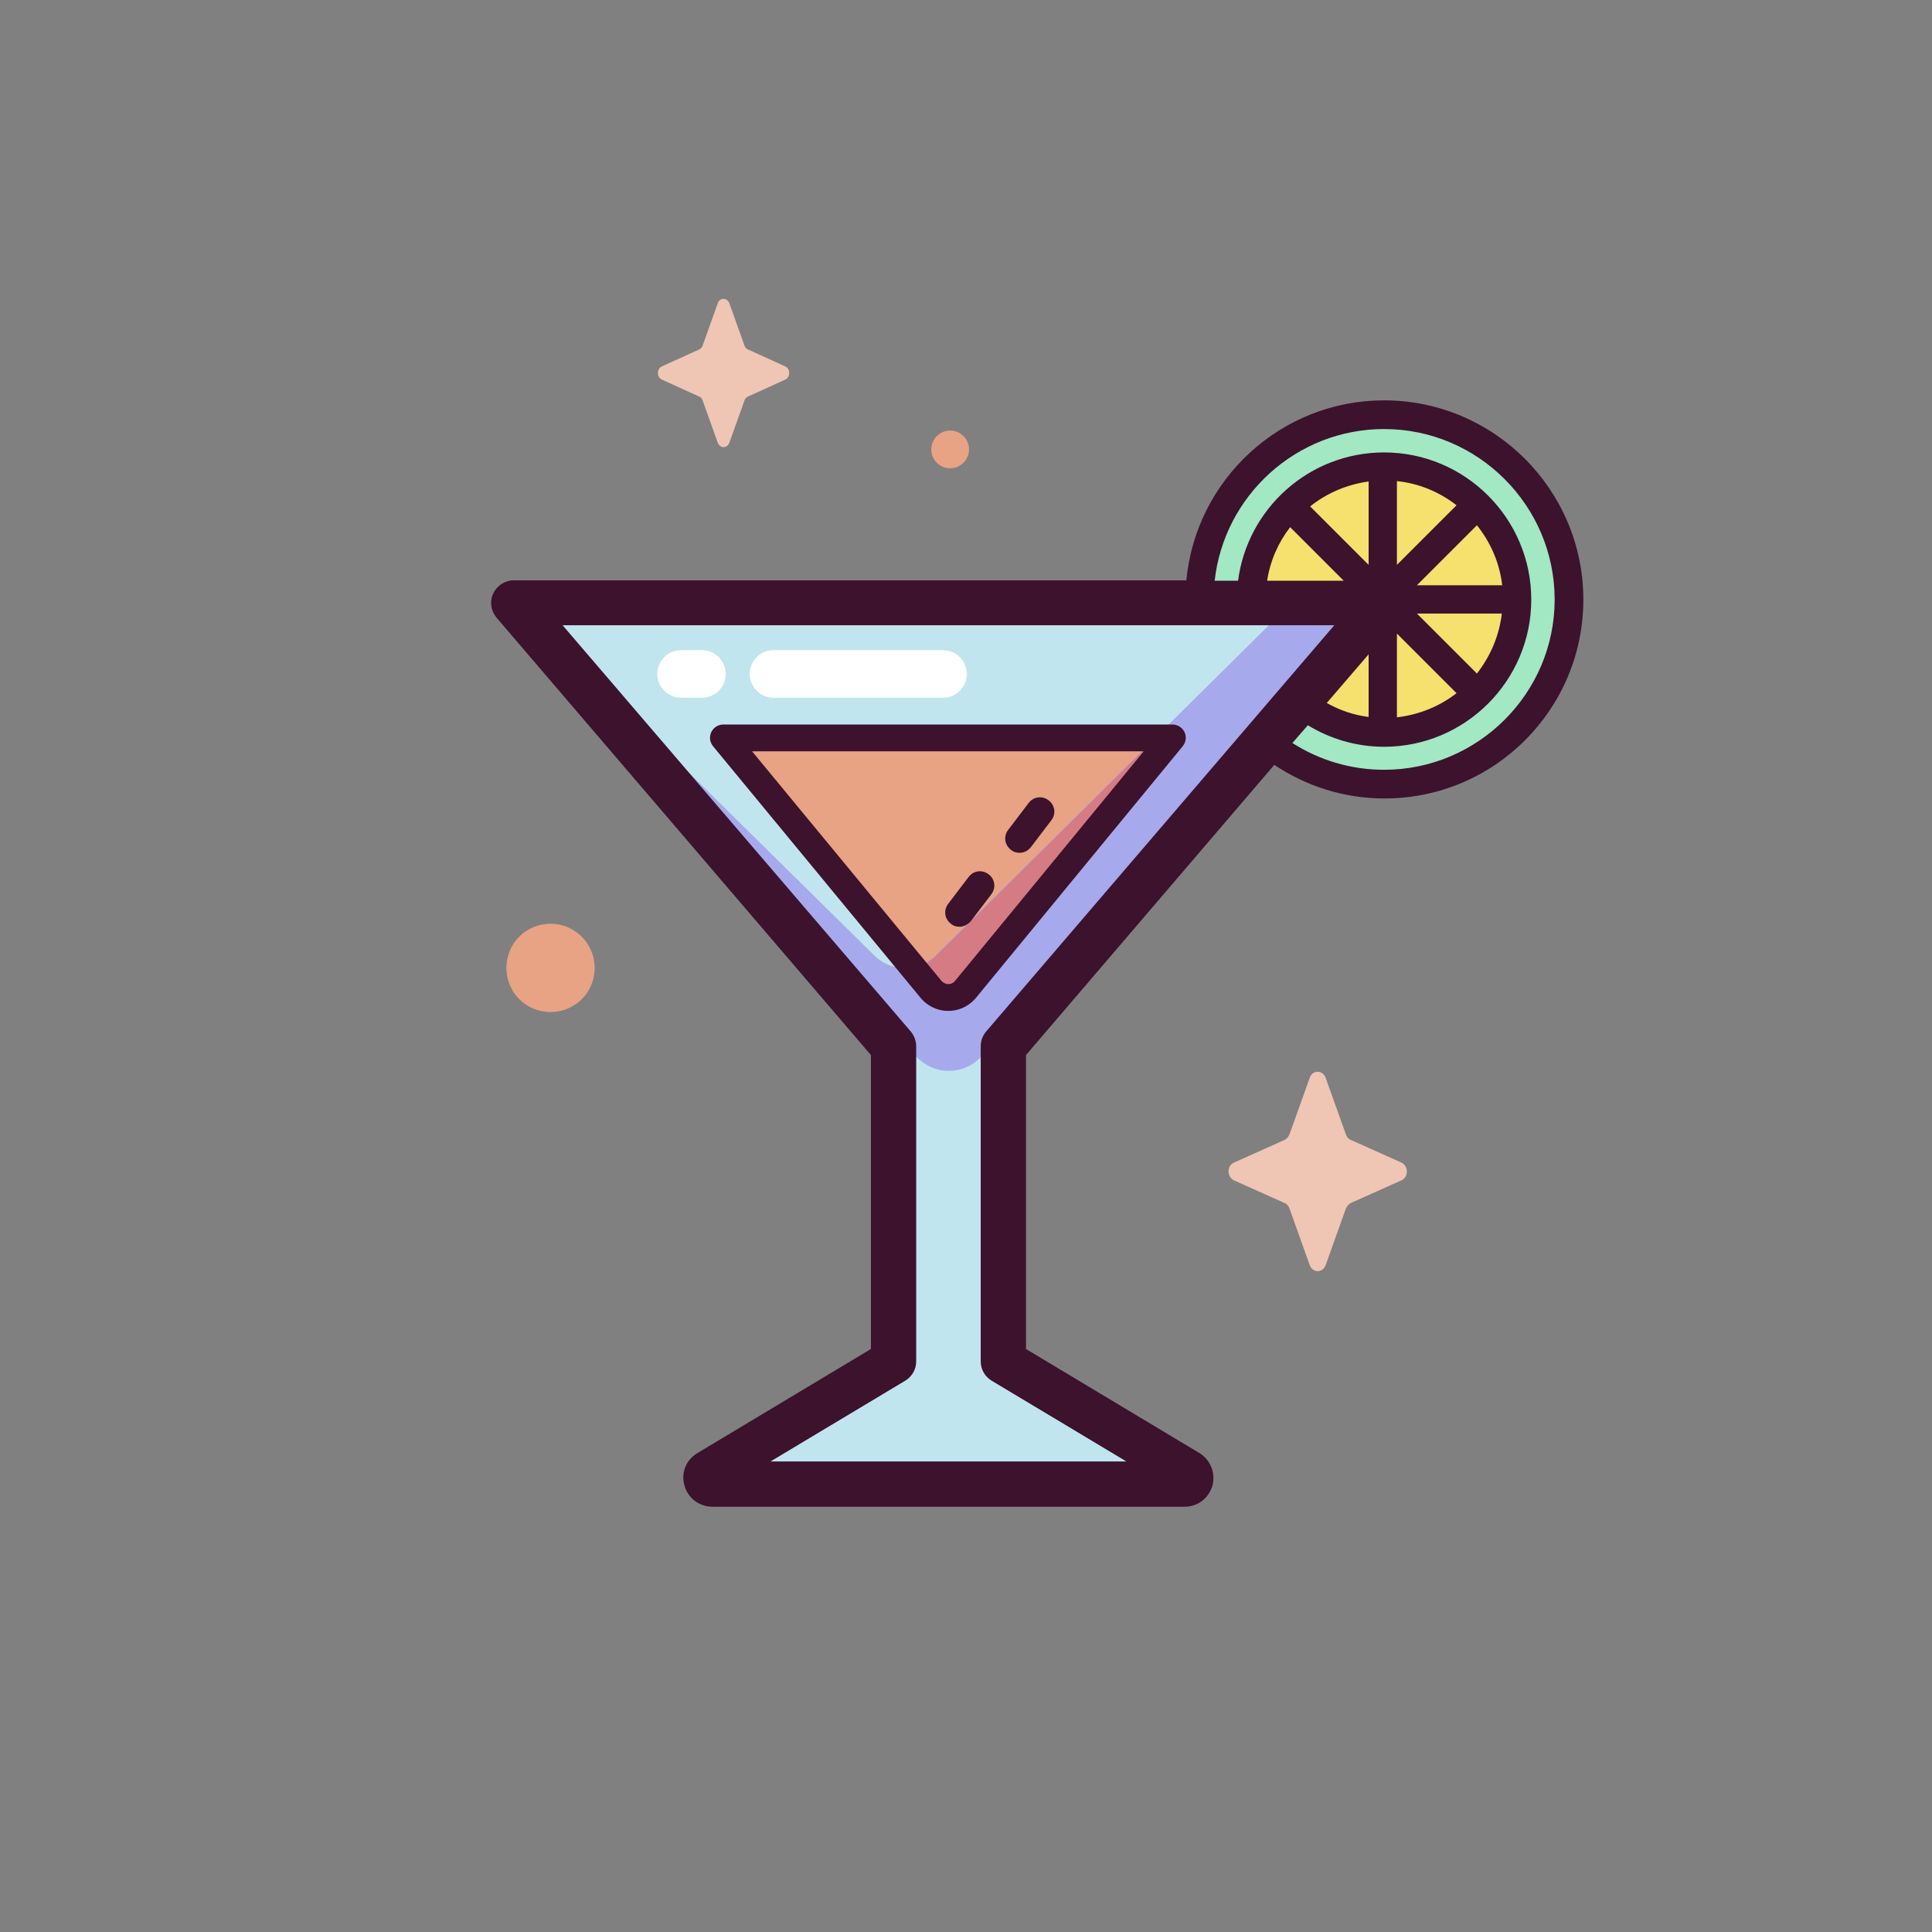 <svg version="1.1" id="Capa_1" xmlns="http://www.w3.org/2000/svg" x="0" y="0" viewBox="0 0 512 512" xml:space="preserve"><rect x="0" y="0" width="512" height="512" fill="#808080" stroke="none"/><style>.st3{fill:#e8a284}.st6{fill:#efc5b4}.st7{fill:#3c122c}</style><circle cx="366.8" cy="158.9" fill="#a1e8c3" r="48.9"/><circle cx="366.8" cy="158.8" r="35.2" fill="#f6e06e"/><path d="M314.7 390l-48.9-29.3v-83.5l100.7-117.5H136.1l100.7 117.5v83.5L187.9 390c-1.5.9-.8 3.1.9 3.1h125.1c1.7.1 2.3-2.2.8-3.1z" fill="#c1e5ef"/><path class="st3" d="M191.7 195.5l54.7 66.3c2.6 3.4 7.2 3.4 9.7 0l54.5-66.3H191.7z"/><path d="M341.2 160.8L248.1 253c-4.4 4.7-12.2 4.7-16.6 0L138 160.8l104.2 118.5c4.9 6 13.6 6 18.5 0l103.7-118.5h-23.2z" fill="#a6aaed"/><path d="M306.3 195.5l-58.1 57.6c-1.7 1.8-3.9 2.9-6.2 3.3l4.5 5.4c2.6 3.4 7.2 3.4 9.7 0l54.5-66.3h-4.4z" fill="#d57b84"/><path class="st6" d="M351.3 285.6l5.4 15.1c.2.6.7 1.2 1.3 1.4l13.4 6c1.9.9 1.9 3.9 0 4.7l-13.4 6c-.6.3-1 .8-1.3 1.4l-5.4 15.1c-.8 2.1-3.4 2.1-4.2 0l-5.4-15.1c-.2-.6-.7-1.2-1.3-1.4l-13.4-6c-1.9-.9-1.9-3.9 0-4.7l13.4-6c.6-.3 1-.8 1.3-1.4l5.4-15.1c.7-2.1 3.4-2.1 4.2 0z"/><path class="st3" d="M157.6 256.5c0 6.5-5.2 11.7-11.7 11.7-6.5 0-11.7-5.2-11.7-11.7 0-6.5 5.2-11.7 11.7-11.7 6.5 0 11.7 5.3 11.7 11.7z"/><circle class="st3" cx="251.8" cy="119.1" r="5"/><path class="st6" d="M193.3 80.4l4 11.2c.2.5.5.9.9 1l9.9 4.5c1.4.6 1.4 2.9 0 3.5l-9.9 4.5c-.4.2-.8.6-.9 1l-4 11.2c-.6 1.6-2.5 1.6-3.1 0l-4-11.2c-.2-.5-.5-.9-.9-1l-9.9-4.5c-1.4-.6-1.4-2.9 0-3.5l9.9-4.5c.4-.2.8-.6.9-1l4-11.2c.5-1.6 2.5-1.6 3.1 0z"/><path class="st7" d="M251.3 267.9c-3 0-5.8-1.4-7.7-3.9L189 197.8c-.9-1.1-1.1-2.5-.5-3.8.6-1.2 1.8-2 3.2-2h119c1.4 0 2.6.8 3.2 2 .6 1.2.4 2.7-.5 3.8L259 264c-1.9 2.5-4.7 3.9-7.7 3.9zm-52-68.8l50 60.6c.5.7 1.3 1.1 2 1.1.8 0 1.5-.4 2-1.1l49.8-60.6H199.3z"/><path class="st7" d="M366.8 106.1c-27.4 0-49.9 21-52.4 47.7H136.1c-2.3 0-4.4 1.4-5.4 3.5s-.6 4.6.9 6.4l99.2 115.9v77.9l-46 27.6c-3 1.8-4.4 5.2-3.4 8.6.9 3.3 3.9 5.6 7.4 5.6h125.1c3.5 0 6.4-2.2 7.4-5.6.9-3.3-.5-6.8-3.4-8.6l-46-27.6v-77.9l65.8-76.9c8.4 5.6 18.4 8.9 29.2 8.9 29.1 0 52.7-23.6 52.7-52.7s-23.7-52.8-52.8-52.8zM261.3 273.4c-.9 1.1-1.4 2.4-1.4 3.9v83.5c0 2.1 1.1 4 2.9 5.1l35.7 21.4h-94.3l35.7-21.4c1.8-1.1 2.9-3 2.9-5.1v-83.5c0-1.4-.5-2.8-1.4-3.9l-92.3-107.7h204.5l-92.3 107.7zM362.7 190c-4-.5-7.7-1.8-11.1-3.7l11.1-12.9V190zm7.5-22.1l15.8 15.8c-4.5 3.5-9.9 5.7-15.8 6.4v-22.2zm21.2 10.6l-15.9-15.9H398c-.7 6-3.1 11.4-6.6 15.9zm-15.9-23.4l15.9-15.9c3.6 4.5 6 9.9 6.7 15.9h-22.6zm-5.3-5.4v-22.2c5.9.6 11.3 2.9 15.8 6.4l-15.8 15.8zm-7.5 0l-15.5-15.5c4.4-3.5 9.7-5.8 15.5-6.6v22.1zm-20.8-10l14.2 14.2h-20.3c.8-5.3 3-10.2 6.1-14.2zm24.9 64.3c-8.9 0-17.3-2.6-24.3-7.1l4.1-4.7c5.9 3.6 12.8 5.7 20.2 5.7 21.5 0 39-17.5 39-39s-17.5-39-39-39c-19.8 0-36.2 14.8-38.7 34h-6.2c2.5-22.6 21.7-40.2 44.9-40.2 24.9 0 45.2 20.3 45.2 45.2 0 24.8-20.3 45.1-45.2 45.1z"/><path d="M226.5 184.9H205c-3.5 0-6.3-2.8-6.3-6.3s2.8-6.3 6.3-6.3h44.9c3.5 0 6.3 2.8 6.3 6.3s-2.8 6.3-6.3 6.3h-23.4zm-40.5 0h-5.5c-3.5 0-6.3-2.8-6.3-6.3s2.8-6.3 6.3-6.3h5.5c3.5 0 6.3 2.8 6.3 6.3s-2.8 6.3-6.3 6.3z" fill="#fff"/><path class="st7" d="M254.3 245.6c-.8 0-1.6-.2-2.3-.8-1.7-1.3-2-3.6-.7-5.3l5.4-7.1c1.3-1.7 3.6-2 5.3-.7 1.7 1.3 2 3.6.7 5.3l-5.4 7.1c-.8.9-1.9 1.5-3 1.5zm15.9-19.6c-.8 0-1.6-.2-2.3-.8-1.7-1.3-2-3.6-.7-5.3l5.4-7.1c1.3-1.7 3.6-2 5.3-.7 1.7 1.3 2 3.6.7 5.3l-5.4 7.1c-.8 1-1.9 1.5-3 1.5z"/></svg>